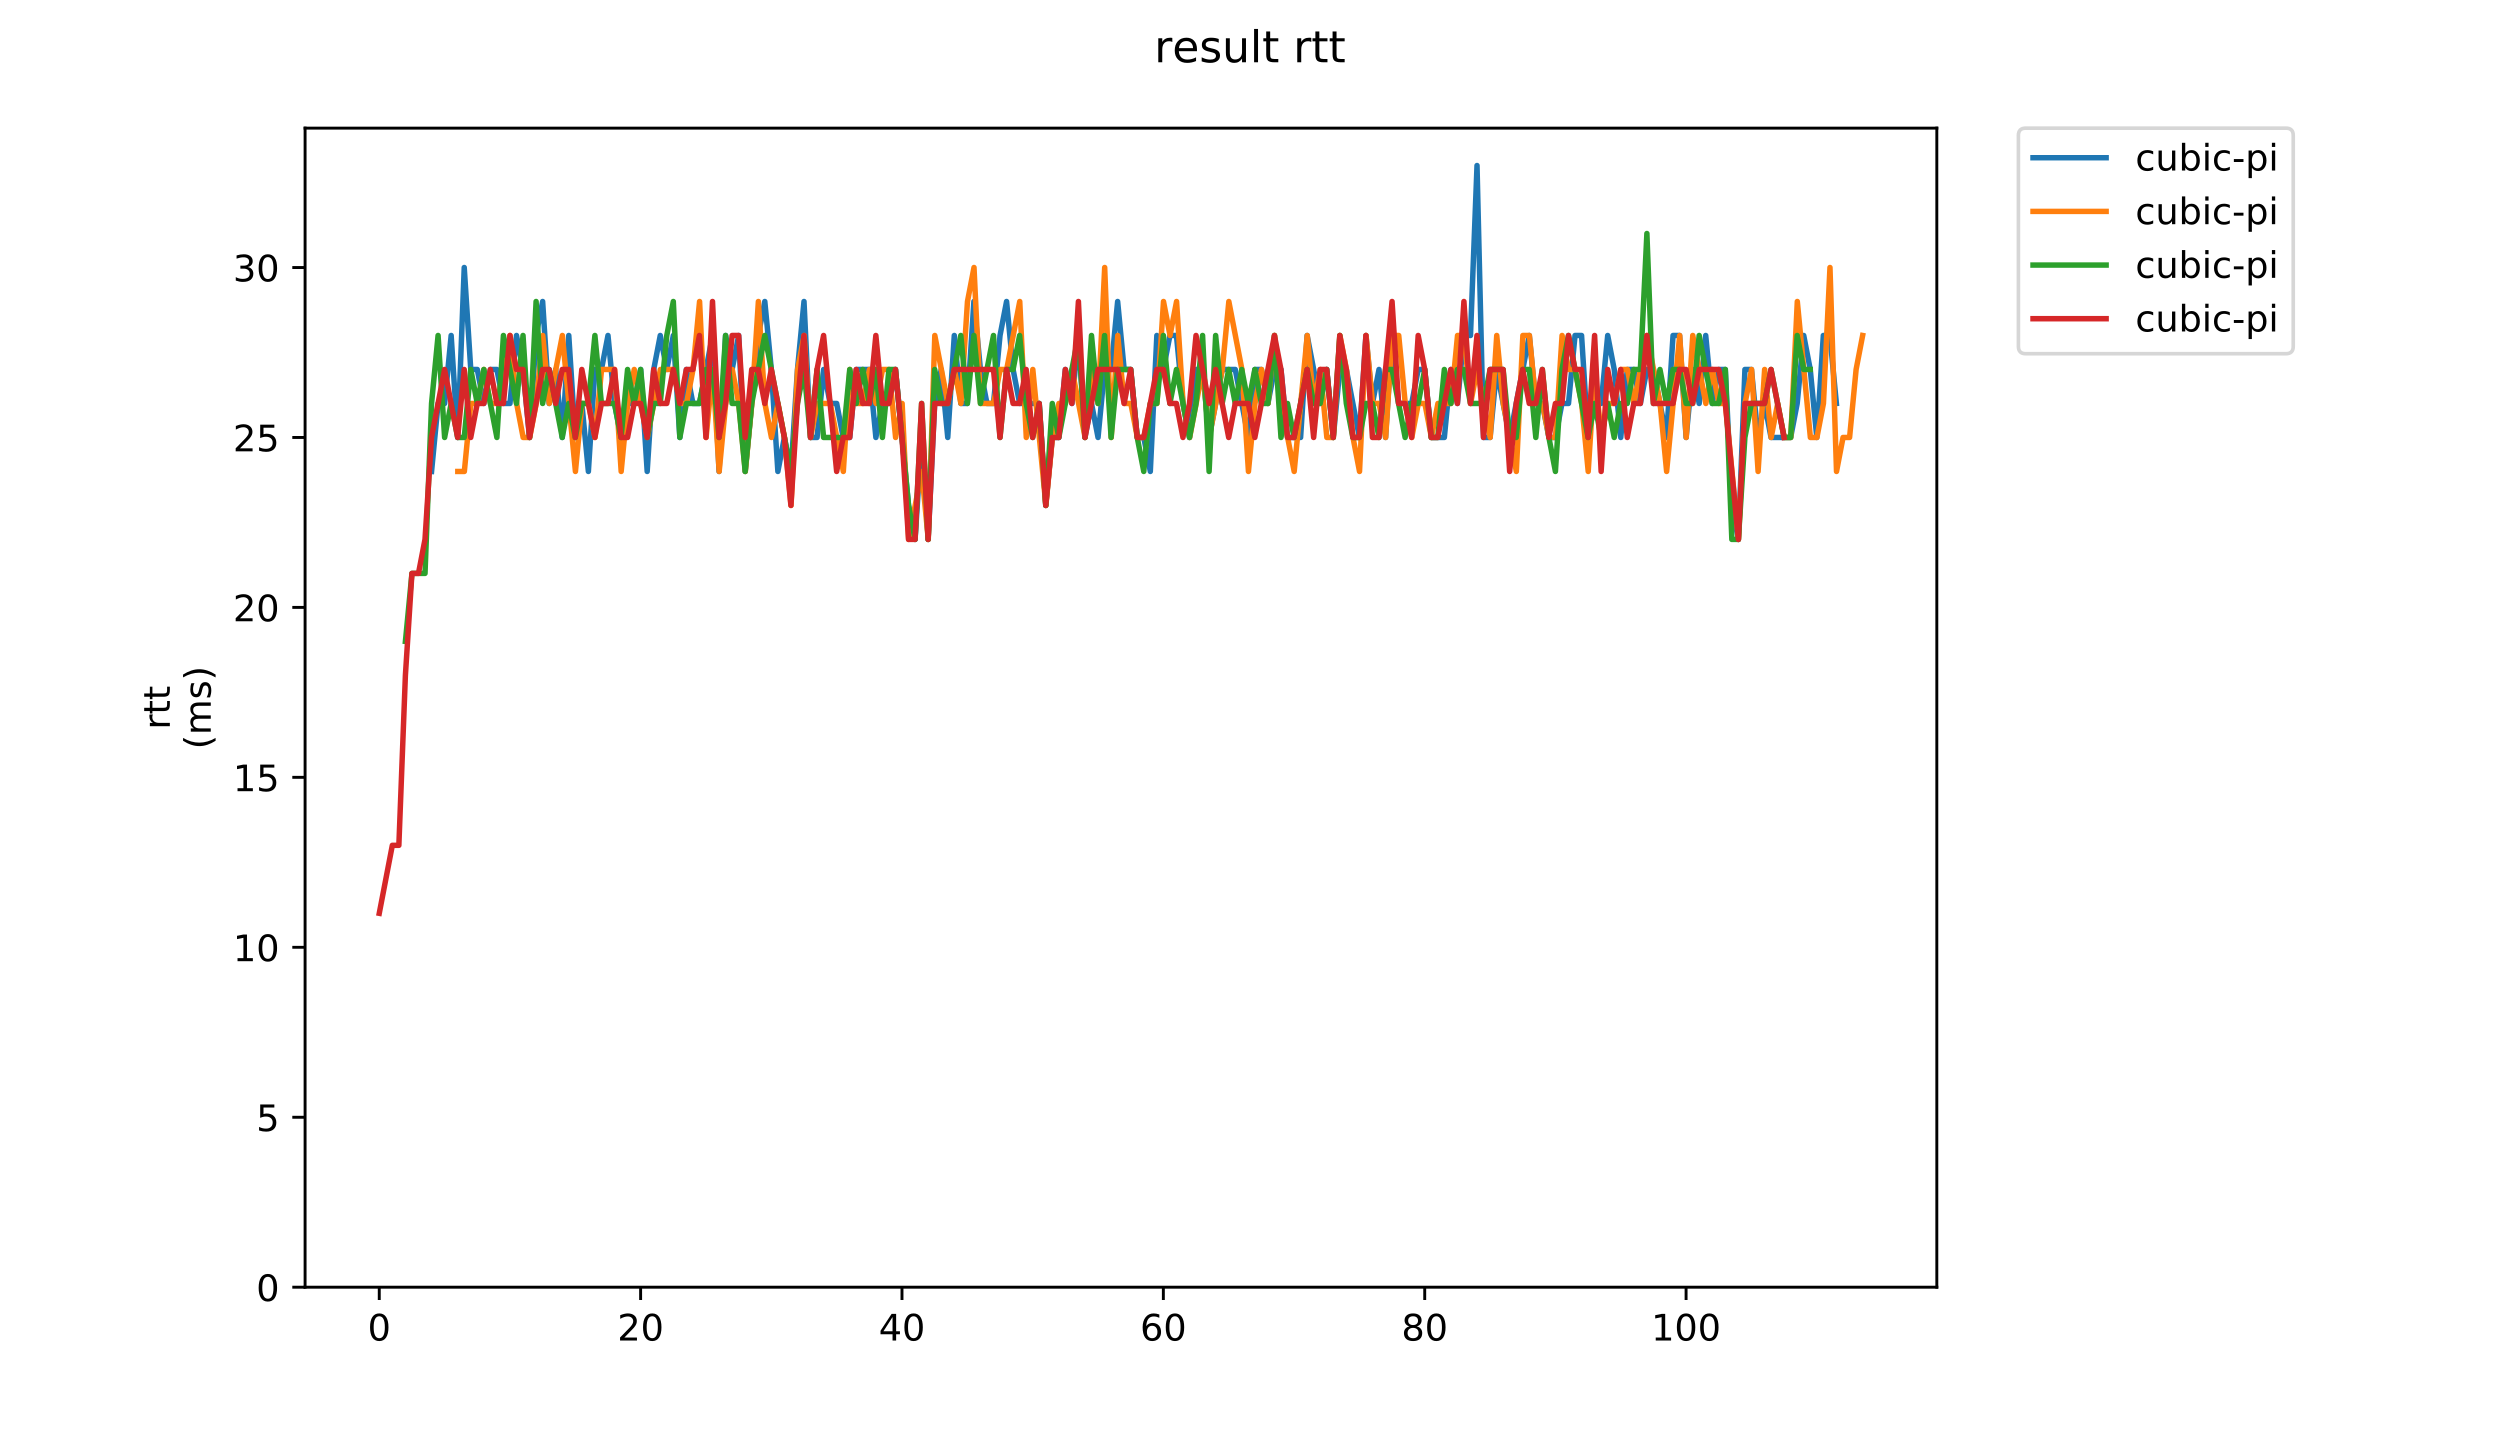 <?xml version="1.0" encoding="utf-8" standalone="no"?>
<!DOCTYPE svg PUBLIC "-//W3C//DTD SVG 1.1//EN"
  "http://www.w3.org/Graphics/SVG/1.1/DTD/svg11.dtd">
<!-- Created with matplotlib (https://matplotlib.org/) -->
<svg height="396pt" version="1.1" viewBox="0 0 684 396" width="684pt" xmlns="http://www.w3.org/2000/svg" xmlns:xlink="http://www.w3.org/1999/xlink">
 <defs>
  <style type="text/css">
*{stroke-linecap:butt;stroke-linejoin:round;}
  </style>
 </defs>
 <g id="figure_1">
  <g id="patch_1">
   <path d="M 0 396 
L 684 396 
L 684 0 
L 0 0 
z
" style="fill:#ffffff;"/>
  </g>
  <g id="axes_1">
   <g id="patch_2">
    <path d="M 83.472 352.174 
L 529.913 352.174 
L 529.913 35.062 
L 83.472 35.062 
z
" style="fill:#ffffff;"/>
   </g>
   <g id="matplotlib.axis_1">
    <g id="xtick_1">
     <g id="line2d_1">
      <defs>
       <path d="M 0 0 
L 0 3.5 
" id="m5a3412f12d" style="stroke:#000000;stroke-width:0.8;"/>
      </defs>
      <g>
       <use style="stroke:#000000;stroke-width:0.8;" x="103.765" xlink:href="#m5a3412f12d" y="352.174"/>
      </g>
     </g>
     <g id="text_1">
      <!-- 0 -->
      <defs>
       <path d="M 31.781 66.406 
Q 24.172 66.406 20.328 58.906 
Q 16.5 51.422 16.5 36.375 
Q 16.5 21.391 20.328 13.891 
Q 24.172 6.391 31.781 6.391 
Q 39.453 6.391 43.281 13.891 
Q 47.125 21.391 47.125 36.375 
Q 47.125 51.422 43.281 58.906 
Q 39.453 66.406 31.781 66.406 
z
M 31.781 74.219 
Q 44.047 74.219 50.516 64.516 
Q 56.984 54.828 56.984 36.375 
Q 56.984 17.969 50.516 8.266 
Q 44.047 -1.422 31.781 -1.422 
Q 19.531 -1.422 13.062 8.266 
Q 6.594 17.969 6.594 36.375 
Q 6.594 54.828 13.062 64.516 
Q 19.531 74.219 31.781 74.219 
z
" id="DejaVuSans-48"/>
      </defs>
      <g transform="translate(100.584 366.773)scale(0.1 -0.1)">
       <use xlink:href="#DejaVuSans-48"/>
      </g>
     </g>
    </g>
    <g id="xtick_2">
     <g id="line2d_2">
      <g>
       <use style="stroke:#000000;stroke-width:0.8;" x="175.274" xlink:href="#m5a3412f12d" y="352.174"/>
      </g>
     </g>
     <g id="text_2">
      <!-- 20 -->
      <defs>
       <path d="M 19.188 8.297 
L 53.609 8.297 
L 53.609 0 
L 7.328 0 
L 7.328 8.297 
Q 12.938 14.109 22.625 23.891 
Q 32.328 33.688 34.812 36.531 
Q 39.547 41.844 41.422 45.531 
Q 43.312 49.219 43.312 52.781 
Q 43.312 58.594 39.234 62.25 
Q 35.156 65.922 28.609 65.922 
Q 23.969 65.922 18.812 64.312 
Q 13.672 62.703 7.812 59.422 
L 7.812 69.391 
Q 13.766 71.781 18.938 73 
Q 24.125 74.219 28.422 74.219 
Q 39.75 74.219 46.484 68.547 
Q 53.219 62.891 53.219 53.422 
Q 53.219 48.922 51.531 44.891 
Q 49.859 40.875 45.406 35.406 
Q 44.188 33.984 37.641 27.219 
Q 31.109 20.453 19.188 8.297 
z
" id="DejaVuSans-50"/>
      </defs>
      <g transform="translate(168.912 366.773)scale(0.1 -0.1)">
       <use xlink:href="#DejaVuSans-50"/>
       <use x="63.623" xlink:href="#DejaVuSans-48"/>
      </g>
     </g>
    </g>
    <g id="xtick_3">
     <g id="line2d_3">
      <g>
       <use style="stroke:#000000;stroke-width:0.8;" x="246.784" xlink:href="#m5a3412f12d" y="352.174"/>
      </g>
     </g>
     <g id="text_3">
      <!-- 40 -->
      <defs>
       <path d="M 37.797 64.312 
L 12.891 25.391 
L 37.797 25.391 
z
M 35.203 72.906 
L 47.609 72.906 
L 47.609 25.391 
L 58.016 25.391 
L 58.016 17.188 
L 47.609 17.188 
L 47.609 0 
L 37.797 0 
L 37.797 17.188 
L 4.891 17.188 
L 4.891 26.703 
z
" id="DejaVuSans-52"/>
      </defs>
      <g transform="translate(240.421 366.773)scale(0.1 -0.1)">
       <use xlink:href="#DejaVuSans-52"/>
       <use x="63.623" xlink:href="#DejaVuSans-48"/>
      </g>
     </g>
    </g>
    <g id="xtick_4">
     <g id="line2d_4">
      <g>
       <use style="stroke:#000000;stroke-width:0.8;" x="318.293" xlink:href="#m5a3412f12d" y="352.174"/>
      </g>
     </g>
     <g id="text_4">
      <!-- 60 -->
      <defs>
       <path d="M 33.016 40.375 
Q 26.375 40.375 22.484 35.828 
Q 18.609 31.297 18.609 23.391 
Q 18.609 15.531 22.484 10.953 
Q 26.375 6.391 33.016 6.391 
Q 39.656 6.391 43.531 10.953 
Q 47.406 15.531 47.406 23.391 
Q 47.406 31.297 43.531 35.828 
Q 39.656 40.375 33.016 40.375 
z
M 52.594 71.297 
L 52.594 62.312 
Q 48.875 64.062 45.094 64.984 
Q 41.312 65.922 37.594 65.922 
Q 27.828 65.922 22.672 59.328 
Q 17.531 52.734 16.797 39.406 
Q 19.672 43.656 24.016 45.922 
Q 28.375 48.188 33.594 48.188 
Q 44.578 48.188 50.953 41.516 
Q 57.328 34.859 57.328 23.391 
Q 57.328 12.156 50.688 5.359 
Q 44.047 -1.422 33.016 -1.422 
Q 20.359 -1.422 13.672 8.266 
Q 6.984 17.969 6.984 36.375 
Q 6.984 53.656 15.188 63.938 
Q 23.391 74.219 37.203 74.219 
Q 40.922 74.219 44.703 73.484 
Q 48.484 72.75 52.594 71.297 
z
" id="DejaVuSans-54"/>
      </defs>
      <g transform="translate(311.931 366.773)scale(0.1 -0.1)">
       <use xlink:href="#DejaVuSans-54"/>
       <use x="63.623" xlink:href="#DejaVuSans-48"/>
      </g>
     </g>
    </g>
    <g id="xtick_5">
     <g id="line2d_5">
      <g>
       <use style="stroke:#000000;stroke-width:0.8;" x="389.803" xlink:href="#m5a3412f12d" y="352.174"/>
      </g>
     </g>
     <g id="text_5">
      <!-- 80 -->
      <defs>
       <path d="M 31.781 34.625 
Q 24.75 34.625 20.719 30.859 
Q 16.703 27.094 16.703 20.516 
Q 16.703 13.922 20.719 10.156 
Q 24.75 6.391 31.781 6.391 
Q 38.812 6.391 42.859 10.172 
Q 46.922 13.969 46.922 20.516 
Q 46.922 27.094 42.891 30.859 
Q 38.875 34.625 31.781 34.625 
z
M 21.922 38.812 
Q 15.578 40.375 12.031 44.719 
Q 8.5 49.078 8.5 55.328 
Q 8.5 64.062 14.719 69.141 
Q 20.953 74.219 31.781 74.219 
Q 42.672 74.219 48.875 69.141 
Q 55.078 64.062 55.078 55.328 
Q 55.078 49.078 51.531 44.719 
Q 48 40.375 41.703 38.812 
Q 48.828 37.156 52.797 32.312 
Q 56.781 27.484 56.781 20.516 
Q 56.781 9.906 50.312 4.234 
Q 43.844 -1.422 31.781 -1.422 
Q 19.734 -1.422 13.25 4.234 
Q 6.781 9.906 6.781 20.516 
Q 6.781 27.484 10.781 32.312 
Q 14.797 37.156 21.922 38.812 
z
M 18.312 54.391 
Q 18.312 48.734 21.844 45.562 
Q 25.391 42.391 31.781 42.391 
Q 38.141 42.391 41.719 45.562 
Q 45.312 48.734 45.312 54.391 
Q 45.312 60.062 41.719 63.234 
Q 38.141 66.406 31.781 66.406 
Q 25.391 66.406 21.844 63.234 
Q 18.312 60.062 18.312 54.391 
z
" id="DejaVuSans-56"/>
      </defs>
      <g transform="translate(383.44 366.773)scale(0.1 -0.1)">
       <use xlink:href="#DejaVuSans-56"/>
       <use x="63.623" xlink:href="#DejaVuSans-48"/>
      </g>
     </g>
    </g>
    <g id="xtick_6">
     <g id="line2d_6">
      <g>
       <use style="stroke:#000000;stroke-width:0.8;" x="461.312" xlink:href="#m5a3412f12d" y="352.174"/>
      </g>
     </g>
     <g id="text_6">
      <!-- 100 -->
      <defs>
       <path d="M 12.406 8.297 
L 28.516 8.297 
L 28.516 63.922 
L 10.984 60.406 
L 10.984 69.391 
L 28.422 72.906 
L 38.281 72.906 
L 38.281 8.297 
L 54.391 8.297 
L 54.391 0 
L 12.406 0 
z
" id="DejaVuSans-49"/>
      </defs>
      <g transform="translate(451.768 366.773)scale(0.1 -0.1)">
       <use xlink:href="#DejaVuSans-49"/>
       <use x="63.623" xlink:href="#DejaVuSans-48"/>
       <use x="127.246" xlink:href="#DejaVuSans-48"/>
      </g>
     </g>
    </g>
   </g>
   <g id="matplotlib.axis_2">
    <g id="ytick_1">
     <g id="line2d_7">
      <defs>
       <path d="M 0 0 
L -3.5 0 
" id="mc0f1ba1773" style="stroke:#000000;stroke-width:0.8;"/>
      </defs>
      <g>
       <use style="stroke:#000000;stroke-width:0.8;" x="83.472" xlink:href="#mc0f1ba1773" y="352.174"/>
      </g>
     </g>
     <g id="text_7">
      <!-- 0 -->
      <g transform="translate(70.11 355.973)scale(0.1 -0.1)">
       <use xlink:href="#DejaVuSans-48"/>
      </g>
     </g>
    </g>
    <g id="ytick_2">
     <g id="line2d_8">
      <g>
       <use style="stroke:#000000;stroke-width:0.8;" x="83.472" xlink:href="#mc0f1ba1773" y="305.677"/>
      </g>
     </g>
     <g id="text_8">
      <!-- 5 -->
      <defs>
       <path d="M 10.797 72.906 
L 49.516 72.906 
L 49.516 64.594 
L 19.828 64.594 
L 19.828 46.734 
Q 21.969 47.469 24.109 47.828 
Q 26.266 48.188 28.422 48.188 
Q 40.625 48.188 47.75 41.5 
Q 54.891 34.812 54.891 23.391 
Q 54.891 11.625 47.562 5.094 
Q 40.234 -1.422 26.906 -1.422 
Q 22.312 -1.422 17.547 -0.641 
Q 12.797 0.141 7.719 1.703 
L 7.719 11.625 
Q 12.109 9.234 16.797 8.062 
Q 21.484 6.891 26.703 6.891 
Q 35.156 6.891 40.078 11.328 
Q 45.016 15.766 45.016 23.391 
Q 45.016 31 40.078 35.438 
Q 35.156 39.891 26.703 39.891 
Q 22.75 39.891 18.812 39.016 
Q 14.891 38.141 10.797 36.281 
z
" id="DejaVuSans-53"/>
      </defs>
      <g transform="translate(70.11 309.476)scale(0.1 -0.1)">
       <use xlink:href="#DejaVuSans-53"/>
      </g>
     </g>
    </g>
    <g id="ytick_3">
     <g id="line2d_9">
      <g>
       <use style="stroke:#000000;stroke-width:0.8;" x="83.472" xlink:href="#mc0f1ba1773" y="259.18"/>
      </g>
     </g>
     <g id="text_9">
      <!-- 10 -->
      <g transform="translate(63.747 262.979)scale(0.1 -0.1)">
       <use xlink:href="#DejaVuSans-49"/>
       <use x="63.623" xlink:href="#DejaVuSans-48"/>
      </g>
     </g>
    </g>
    <g id="ytick_4">
     <g id="line2d_10">
      <g>
       <use style="stroke:#000000;stroke-width:0.8;" x="83.472" xlink:href="#mc0f1ba1773" y="212.682"/>
      </g>
     </g>
     <g id="text_10">
      <!-- 15 -->
      <g transform="translate(63.747 216.481)scale(0.1 -0.1)">
       <use xlink:href="#DejaVuSans-49"/>
       <use x="63.623" xlink:href="#DejaVuSans-53"/>
      </g>
     </g>
    </g>
    <g id="ytick_5">
     <g id="line2d_11">
      <g>
       <use style="stroke:#000000;stroke-width:0.8;" x="83.472" xlink:href="#mc0f1ba1773" y="166.185"/>
      </g>
     </g>
     <g id="text_11">
      <!-- 20 -->
      <g transform="translate(63.747 169.984)scale(0.1 -0.1)">
       <use xlink:href="#DejaVuSans-50"/>
       <use x="63.623" xlink:href="#DejaVuSans-48"/>
      </g>
     </g>
    </g>
    <g id="ytick_6">
     <g id="line2d_12">
      <g>
       <use style="stroke:#000000;stroke-width:0.8;" x="83.472" xlink:href="#mc0f1ba1773" y="119.688"/>
      </g>
     </g>
     <g id="text_12">
      <!-- 25 -->
      <g transform="translate(63.747 123.487)scale(0.1 -0.1)">
       <use xlink:href="#DejaVuSans-50"/>
       <use x="63.623" xlink:href="#DejaVuSans-53"/>
      </g>
     </g>
    </g>
    <g id="ytick_7">
     <g id="line2d_13">
      <g>
       <use style="stroke:#000000;stroke-width:0.8;" x="83.472" xlink:href="#mc0f1ba1773" y="73.19"/>
      </g>
     </g>
     <g id="text_13">
      <!-- 30 -->
      <defs>
       <path d="M 40.578 39.312 
Q 47.656 37.797 51.625 33 
Q 55.609 28.219 55.609 21.188 
Q 55.609 10.406 48.188 4.484 
Q 40.766 -1.422 27.094 -1.422 
Q 22.516 -1.422 17.656 -0.516 
Q 12.797 0.391 7.625 2.203 
L 7.625 11.719 
Q 11.719 9.328 16.594 8.109 
Q 21.484 6.891 26.812 6.891 
Q 36.078 6.891 40.938 10.547 
Q 45.797 14.203 45.797 21.188 
Q 45.797 27.641 41.281 31.266 
Q 36.766 34.906 28.719 34.906 
L 20.219 34.906 
L 20.219 43.016 
L 29.109 43.016 
Q 36.375 43.016 40.234 45.922 
Q 44.094 48.828 44.094 54.297 
Q 44.094 59.906 40.109 62.906 
Q 36.141 65.922 28.719 65.922 
Q 24.656 65.922 20.016 65.031 
Q 15.375 64.156 9.812 62.312 
L 9.812 71.094 
Q 15.438 72.656 20.344 73.438 
Q 25.25 74.219 29.594 74.219 
Q 40.828 74.219 47.359 69.109 
Q 53.906 64.016 53.906 55.328 
Q 53.906 49.266 50.438 45.094 
Q 46.969 40.922 40.578 39.312 
z
" id="DejaVuSans-51"/>
      </defs>
      <g transform="translate(63.747 76.99)scale(0.1 -0.1)">
       <use xlink:href="#DejaVuSans-51"/>
       <use x="63.623" xlink:href="#DejaVuSans-48"/>
      </g>
     </g>
    </g>
    <g id="text_14">
     <!-- rtt -->
     <defs>
      <path d="M 41.109 46.297 
Q 39.594 47.172 37.812 47.578 
Q 36.031 48 33.891 48 
Q 26.266 48 22.188 43.047 
Q 18.109 38.094 18.109 28.812 
L 18.109 0 
L 9.078 0 
L 9.078 54.688 
L 18.109 54.688 
L 18.109 46.188 
Q 20.953 51.172 25.484 53.578 
Q 30.031 56 36.531 56 
Q 37.453 56 38.578 55.875 
Q 39.703 55.766 41.062 55.516 
z
" id="DejaVuSans-114"/>
      <path d="M 18.312 70.219 
L 18.312 54.688 
L 36.812 54.688 
L 36.812 47.703 
L 18.312 47.703 
L 18.312 18.016 
Q 18.312 11.328 20.141 9.422 
Q 21.969 7.516 27.594 7.516 
L 36.812 7.516 
L 36.812 0 
L 27.594 0 
Q 17.188 0 13.234 3.875 
Q 9.281 7.766 9.281 18.016 
L 9.281 47.703 
L 2.688 47.703 
L 2.688 54.688 
L 9.281 54.688 
L 9.281 70.219 
z
" id="DejaVuSans-116"/>
     </defs>
     <g transform="translate(46.47 199.594)rotate(-90)scale(0.1 -0.1)">
      <use xlink:href="#DejaVuSans-114"/>
      <use x="41.113" xlink:href="#DejaVuSans-116"/>
      <use x="80.322" xlink:href="#DejaVuSans-116"/>
     </g>
     <!-- (ms) -->
     <defs>
      <path d="M 31 75.875 
Q 24.469 64.656 21.281 53.656 
Q 18.109 42.672 18.109 31.391 
Q 18.109 20.125 21.312 9.062 
Q 24.516 -2 31 -13.188 
L 23.188 -13.188 
Q 15.875 -1.703 12.234 9.375 
Q 8.594 20.453 8.594 31.391 
Q 8.594 42.281 12.203 53.312 
Q 15.828 64.359 23.188 75.875 
z
" id="DejaVuSans-40"/>
      <path d="M 52 44.188 
Q 55.375 50.25 60.062 53.125 
Q 64.75 56 71.094 56 
Q 79.641 56 84.281 50.016 
Q 88.922 44.047 88.922 33.016 
L 88.922 0 
L 79.891 0 
L 79.891 32.719 
Q 79.891 40.578 77.094 44.375 
Q 74.312 48.188 68.609 48.188 
Q 61.625 48.188 57.562 43.547 
Q 53.516 38.922 53.516 30.906 
L 53.516 0 
L 44.484 0 
L 44.484 32.719 
Q 44.484 40.625 41.703 44.406 
Q 38.922 48.188 33.109 48.188 
Q 26.219 48.188 22.156 43.531 
Q 18.109 38.875 18.109 30.906 
L 18.109 0 
L 9.078 0 
L 9.078 54.688 
L 18.109 54.688 
L 18.109 46.188 
Q 21.188 51.219 25.484 53.609 
Q 29.781 56 35.688 56 
Q 41.656 56 45.828 52.969 
Q 50 49.953 52 44.188 
z
" id="DejaVuSans-109"/>
      <path d="M 44.281 53.078 
L 44.281 44.578 
Q 40.484 46.531 36.375 47.5 
Q 32.281 48.484 27.875 48.484 
Q 21.188 48.484 17.844 46.438 
Q 14.5 44.391 14.5 40.281 
Q 14.5 37.156 16.891 35.375 
Q 19.281 33.594 26.516 31.984 
L 29.594 31.297 
Q 39.156 29.25 43.188 25.516 
Q 47.219 21.781 47.219 15.094 
Q 47.219 7.469 41.188 3.016 
Q 35.156 -1.422 24.609 -1.422 
Q 20.219 -1.422 15.453 -0.562 
Q 10.688 0.297 5.422 2 
L 5.422 11.281 
Q 10.406 8.688 15.234 7.391 
Q 20.062 6.109 24.812 6.109 
Q 31.156 6.109 34.562 8.281 
Q 37.984 10.453 37.984 14.406 
Q 37.984 18.062 35.516 20.016 
Q 33.062 21.969 24.703 23.781 
L 21.578 24.516 
Q 13.234 26.266 9.516 29.906 
Q 5.812 33.547 5.812 39.891 
Q 5.812 47.609 11.281 51.797 
Q 16.75 56 26.812 56 
Q 31.781 56 36.172 55.266 
Q 40.578 54.547 44.281 53.078 
z
" id="DejaVuSans-115"/>
      <path d="M 8.016 75.875 
L 15.828 75.875 
Q 23.141 64.359 26.781 53.312 
Q 30.422 42.281 30.422 31.391 
Q 30.422 20.453 26.781 9.375 
Q 23.141 -1.703 15.828 -13.188 
L 8.016 -13.188 
Q 14.5 -2 17.703 9.062 
Q 20.906 20.125 20.906 31.391 
Q 20.906 42.672 17.703 53.656 
Q 14.5 64.656 8.016 75.875 
z
" id="DejaVuSans-41"/>
     </defs>
     <g transform="translate(57.668 204.995)rotate(-90)scale(0.1 -0.1)">
      <use xlink:href="#DejaVuSans-40"/>
      <use x="39.014" xlink:href="#DejaVuSans-109"/>
      <use x="136.426" xlink:href="#DejaVuSans-115"/>
      <use x="188.525" xlink:href="#DejaVuSans-41"/>
     </g>
    </g>
   </g>
   <g id="line2d_14">
    <path clip-path="url(#p5c560da949)" d="M 118.074 128.987 
L 119.862 110.388 
L 121.65 110.388 
L 123.437 91.789 
L 125.225 119.688 
L 127.013 73.19 
L 128.801 101.089 
L 130.588 101.089 
L 132.376 110.388 
L 134.164 101.089 
L 135.951 101.089 
L 137.739 110.388 
L 139.527 110.388 
L 141.315 91.789 
L 143.102 101.089 
L 144.89 119.688 
L 146.678 91.789 
L 148.466 82.49 
L 150.253 110.388 
L 152.041 101.089 
L 153.829 119.688 
L 155.617 91.789 
L 157.404 119.688 
L 159.192 110.388 
L 160.98 128.987 
L 162.767 101.089 
L 164.555 101.089 
L 166.343 91.789 
L 168.131 110.388 
L 169.918 119.688 
L 171.706 110.388 
L 173.494 110.388 
L 175.282 101.089 
L 177.069 128.987 
L 178.857 101.089 
L 180.645 91.789 
L 182.433 101.089 
L 184.22 91.789 
L 186.008 119.688 
L 187.796 101.089 
L 189.584 110.388 
L 191.371 110.388 
L 194.947 91.789 
L 196.734 128.987 
L 198.522 91.789 
L 200.31 101.089 
L 202.098 91.789 
L 203.885 128.987 
L 207.461 91.789 
L 209.249 82.49 
L 211.036 101.089 
L 212.824 128.987 
L 214.612 119.688 
L 216.4 128.987 
L 218.187 101.089 
L 219.975 82.49 
L 221.763 119.688 
L 223.55 119.688 
L 225.338 101.089 
L 227.126 110.388 
L 228.914 110.388 
L 230.701 119.688 
L 232.489 119.688 
L 234.277 101.089 
L 237.852 101.089 
L 239.64 119.688 
L 241.428 110.388 
L 243.216 110.388 
L 245.003 101.089 
L 248.579 138.287 
L 250.366 147.586 
L 252.154 119.688 
L 253.942 147.586 
L 255.73 110.388 
L 257.517 101.089 
L 259.305 119.688 
L 261.093 91.789 
L 262.881 110.388 
L 264.668 110.388 
L 266.456 82.49 
L 268.244 101.089 
L 270.032 110.388 
L 271.819 110.388 
L 273.607 91.789 
L 275.395 82.49 
L 277.183 101.089 
L 278.97 110.388 
L 284.333 110.388 
L 286.121 138.287 
L 287.909 119.688 
L 289.697 119.688 
L 291.484 101.089 
L 293.272 110.388 
L 295.06 91.789 
L 296.848 119.688 
L 298.635 110.388 
L 300.423 119.688 
L 302.211 101.089 
L 303.999 101.089 
L 305.786 82.49 
L 307.574 101.089 
L 309.362 101.089 
L 311.149 119.688 
L 312.937 119.688 
L 314.725 128.987 
L 316.513 91.789 
L 318.3 101.089 
L 320.088 91.789 
L 321.876 91.789 
L 323.664 110.388 
L 325.451 119.688 
L 327.239 101.089 
L 329.027 101.089 
L 330.815 119.688 
L 334.39 101.089 
L 337.966 101.089 
L 341.541 119.688 
L 343.329 101.089 
L 345.116 101.089 
L 346.904 110.388 
L 348.692 101.089 
L 350.48 101.089 
L 352.267 119.688 
L 355.843 119.688 
L 357.631 91.789 
L 361.206 110.388 
L 362.994 101.089 
L 364.782 119.688 
L 366.569 101.089 
L 368.357 101.089 
L 371.932 119.688 
L 373.72 91.789 
L 375.508 110.388 
L 377.296 101.089 
L 379.083 119.688 
L 380.871 91.789 
L 382.659 110.388 
L 386.234 110.388 
L 388.022 101.089 
L 389.81 101.089 
L 391.598 119.688 
L 395.173 119.688 
L 396.961 101.089 
L 398.748 110.388 
L 400.536 91.789 
L 402.324 91.789 
L 404.112 45.292 
L 405.899 119.688 
L 407.687 119.688 
L 409.475 101.089 
L 413.05 119.688 
L 418.414 91.789 
L 420.201 110.388 
L 421.989 110.388 
L 423.777 119.688 
L 425.565 119.688 
L 427.352 110.388 
L 429.14 110.388 
L 430.928 91.789 
L 432.715 91.789 
L 434.503 119.688 
L 436.291 110.388 
L 438.079 110.388 
L 439.866 91.789 
L 441.654 101.089 
L 443.442 119.688 
L 445.23 101.089 
L 447.017 101.089 
L 448.805 110.388 
L 450.593 101.089 
L 452.381 101.089 
L 455.956 119.688 
L 457.744 91.789 
L 459.531 91.789 
L 461.319 119.688 
L 463.107 101.089 
L 464.895 110.388 
L 466.682 91.789 
L 468.47 110.388 
L 470.258 101.089 
L 472.046 101.089 
L 473.833 138.287 
L 475.621 147.586 
L 477.409 101.089 
L 479.197 101.089 
L 480.984 119.688 
L 482.772 110.388 
L 484.56 119.688 
L 489.923 119.688 
L 491.711 110.388 
L 493.498 91.789 
L 495.286 101.089 
L 497.074 119.688 
L 498.862 91.789 
L 500.649 91.789 
L 502.437 110.388 
L 502.437 110.388 
" style="fill:none;stroke:#1f77b4;stroke-linecap:square;stroke-width:1.5;"/>
   </g>
   <g id="line2d_15">
    <path clip-path="url(#p5c560da949)" d="M 125.257 128.987 
L 127.045 128.987 
L 128.833 110.388 
L 130.62 110.388 
L 132.408 101.089 
L 134.196 110.388 
L 135.984 110.388 
L 139.559 91.789 
L 141.347 110.388 
L 143.135 119.688 
L 144.922 119.688 
L 146.71 110.388 
L 148.498 91.789 
L 150.286 110.388 
L 153.861 91.789 
L 157.436 128.987 
L 159.224 110.388 
L 161.012 110.388 
L 162.8 119.688 
L 164.587 101.089 
L 168.163 101.089 
L 169.951 128.987 
L 171.738 110.388 
L 173.526 101.089 
L 177.102 119.688 
L 180.677 101.089 
L 184.252 101.089 
L 186.04 110.388 
L 187.828 110.388 
L 189.616 101.089 
L 191.403 82.49 
L 193.191 119.688 
L 194.979 101.089 
L 196.767 128.987 
L 198.554 110.388 
L 200.342 101.089 
L 202.13 110.388 
L 203.918 128.987 
L 205.705 110.388 
L 207.493 82.49 
L 209.281 110.388 
L 211.069 119.688 
L 212.856 110.388 
L 214.644 119.688 
L 216.432 138.287 
L 218.219 101.089 
L 220.007 91.789 
L 221.795 119.688 
L 223.583 110.388 
L 227.158 110.388 
L 230.734 128.987 
L 232.521 101.089 
L 234.309 110.388 
L 236.097 110.388 
L 237.885 101.089 
L 239.672 110.388 
L 241.46 101.089 
L 243.248 101.089 
L 245.035 119.688 
L 246.823 110.388 
L 248.611 147.586 
L 252.186 128.987 
L 253.974 147.586 
L 255.762 91.789 
L 259.337 110.388 
L 261.125 101.089 
L 262.913 110.388 
L 264.701 82.49 
L 266.488 73.19 
L 268.276 110.388 
L 271.851 110.388 
L 273.639 101.089 
L 275.427 101.089 
L 279.002 82.49 
L 280.79 119.688 
L 282.578 101.089 
L 286.153 138.287 
L 287.941 119.688 
L 289.729 110.388 
L 291.517 110.388 
L 293.304 101.089 
L 296.88 119.688 
L 298.668 101.089 
L 300.455 110.388 
L 302.243 73.19 
L 304.031 119.688 
L 305.818 91.789 
L 307.606 110.388 
L 309.394 110.388 
L 311.182 119.688 
L 312.969 119.688 
L 314.757 110.388 
L 316.545 110.388 
L 318.333 82.49 
L 320.12 91.789 
L 321.908 82.49 
L 323.696 110.388 
L 325.484 119.688 
L 329.059 101.089 
L 330.847 119.688 
L 334.422 101.089 
L 336.21 82.49 
L 339.785 101.089 
L 341.573 128.987 
L 343.361 110.388 
L 345.149 101.089 
L 346.936 110.388 
L 348.724 91.789 
L 350.512 110.388 
L 354.087 128.987 
L 357.663 91.789 
L 359.45 110.388 
L 361.238 101.089 
L 363.026 119.688 
L 364.814 119.688 
L 366.601 91.789 
L 368.389 101.089 
L 370.177 119.688 
L 371.965 128.987 
L 373.752 91.789 
L 375.54 110.388 
L 377.328 110.388 
L 379.116 119.688 
L 380.903 91.789 
L 382.691 91.789 
L 384.479 110.388 
L 386.267 119.688 
L 388.054 110.388 
L 389.842 110.388 
L 391.63 119.688 
L 393.417 110.388 
L 396.993 110.388 
L 398.781 91.789 
L 400.568 91.789 
L 402.356 110.388 
L 404.144 101.089 
L 407.719 119.688 
L 409.507 91.789 
L 411.295 110.388 
L 414.87 128.987 
L 416.658 91.789 
L 418.446 91.789 
L 420.233 110.388 
L 422.021 110.388 
L 423.809 119.688 
L 425.597 119.688 
L 427.384 91.789 
L 429.172 101.089 
L 430.96 101.089 
L 432.748 110.388 
L 434.535 128.987 
L 436.323 101.089 
L 438.111 119.688 
L 439.899 110.388 
L 441.686 110.388 
L 443.474 101.089 
L 445.262 101.089 
L 447.049 110.388 
L 450.625 91.789 
L 454.2 110.388 
L 455.988 128.987 
L 459.564 91.789 
L 461.351 119.688 
L 463.139 91.789 
L 466.715 110.388 
L 468.502 101.089 
L 470.29 110.388 
L 472.078 110.388 
L 475.653 147.586 
L 477.441 110.388 
L 479.229 101.089 
L 481.016 128.987 
L 482.804 101.089 
L 484.592 119.688 
L 486.38 110.388 
L 488.167 119.688 
L 489.955 119.688 
L 491.743 82.49 
L 495.318 119.688 
L 497.106 119.688 
L 498.894 110.388 
L 500.682 73.19 
L 502.469 128.987 
L 504.257 119.688 
L 506.045 119.688 
L 507.832 101.089 
L 509.62 91.789 
L 509.62 91.789 
" style="fill:none;stroke:#ff7f0e;stroke-linecap:square;stroke-width:1.5;"/>
   </g>
   <g id="line2d_16">
    <path clip-path="url(#p5c560da949)" d="M 110.92 175.484 
L 112.707 156.885 
L 116.283 156.885 
L 118.071 110.388 
L 119.858 91.789 
L 121.646 119.688 
L 123.434 110.388 
L 125.221 119.688 
L 127.009 119.688 
L 128.797 101.089 
L 130.585 110.388 
L 132.372 101.089 
L 135.948 119.688 
L 137.736 91.789 
L 141.311 110.388 
L 143.099 91.789 
L 144.887 119.688 
L 146.674 82.49 
L 148.462 110.388 
L 150.25 101.089 
L 153.825 119.688 
L 155.613 110.388 
L 157.401 119.688 
L 159.188 110.388 
L 160.976 110.388 
L 162.764 91.789 
L 164.552 110.388 
L 168.127 110.388 
L 169.915 119.688 
L 171.703 101.089 
L 173.49 110.388 
L 175.278 101.089 
L 177.066 119.688 
L 178.854 110.388 
L 180.641 110.388 
L 182.429 91.789 
L 184.217 82.49 
L 186.004 119.688 
L 187.792 110.388 
L 191.368 110.388 
L 193.155 101.089 
L 194.943 101.089 
L 196.731 119.688 
L 198.519 91.789 
L 200.306 110.388 
L 202.094 110.388 
L 203.882 128.987 
L 205.67 110.388 
L 209.245 91.789 
L 216.396 128.987 
L 218.184 110.388 
L 219.971 101.089 
L 221.759 119.688 
L 223.547 101.089 
L 225.335 119.688 
L 230.698 119.688 
L 232.486 101.089 
L 234.273 110.388 
L 236.061 101.089 
L 237.849 110.388 
L 239.637 101.089 
L 241.424 119.688 
L 243.212 101.089 
L 245 101.089 
L 248.575 138.287 
L 250.363 147.586 
L 252.151 110.388 
L 253.938 147.586 
L 255.726 101.089 
L 257.514 110.388 
L 259.302 110.388 
L 262.877 91.789 
L 264.665 110.388 
L 266.453 91.789 
L 268.24 110.388 
L 271.816 91.789 
L 273.603 119.688 
L 275.391 101.089 
L 277.179 101.089 
L 278.967 91.789 
L 280.754 110.388 
L 282.542 119.688 
L 284.33 110.388 
L 286.118 138.287 
L 287.905 110.388 
L 289.693 119.688 
L 295.056 91.789 
L 296.844 119.688 
L 298.632 91.789 
L 300.419 110.388 
L 302.207 91.789 
L 303.995 119.688 
L 305.783 101.089 
L 309.358 101.089 
L 311.146 119.688 
L 312.934 128.987 
L 314.721 110.388 
L 316.509 110.388 
L 318.297 91.789 
L 320.085 110.388 
L 321.872 101.089 
L 325.448 119.688 
L 327.236 110.388 
L 329.023 91.789 
L 330.811 128.987 
L 332.599 91.789 
L 334.386 110.388 
L 336.174 101.089 
L 337.962 110.388 
L 339.75 101.089 
L 341.537 110.388 
L 343.325 101.089 
L 345.113 110.388 
L 346.901 110.388 
L 348.688 91.789 
L 350.476 119.688 
L 352.264 110.388 
L 354.052 119.688 
L 357.627 101.089 
L 359.415 110.388 
L 361.202 110.388 
L 362.99 101.089 
L 364.778 119.688 
L 366.566 91.789 
L 368.353 110.388 
L 370.141 119.688 
L 371.929 119.688 
L 373.717 110.388 
L 375.504 110.388 
L 377.292 119.688 
L 379.08 101.089 
L 380.868 101.089 
L 384.443 119.688 
L 386.231 110.388 
L 388.018 110.388 
L 389.806 101.089 
L 391.594 119.688 
L 393.382 119.688 
L 395.169 101.089 
L 396.957 110.388 
L 398.745 101.089 
L 400.533 101.089 
L 402.32 110.388 
L 405.896 110.388 
L 407.684 101.089 
L 411.259 101.089 
L 413.047 119.688 
L 414.835 119.688 
L 416.622 101.089 
L 418.41 101.089 
L 420.198 119.688 
L 421.985 101.089 
L 423.773 119.688 
L 425.561 128.987 
L 427.349 101.089 
L 429.136 91.789 
L 434.5 119.688 
L 436.287 110.388 
L 438.075 119.688 
L 439.863 110.388 
L 441.651 119.688 
L 443.438 110.388 
L 445.226 110.388 
L 447.014 101.089 
L 448.801 101.089 
L 450.589 63.891 
L 452.377 110.388 
L 454.165 101.089 
L 455.952 110.388 
L 457.74 101.089 
L 459.528 101.089 
L 461.316 110.388 
L 463.103 110.388 
L 464.891 91.789 
L 468.467 110.388 
L 470.254 110.388 
L 472.042 101.089 
L 473.83 147.586 
L 475.617 147.586 
L 477.405 119.688 
L 479.193 110.388 
L 482.768 110.388 
L 484.556 101.089 
L 488.132 119.688 
L 489.919 119.688 
L 491.707 91.789 
L 493.495 101.089 
L 495.283 101.089 
L 495.283 101.089 
" style="fill:none;stroke:#2ca02c;stroke-linecap:square;stroke-width:1.5;"/>
   </g>
   <g id="line2d_17">
    <path clip-path="url(#p5c560da949)" d="M 103.765 249.88 
L 107.341 231.281 
L 109.128 231.281 
L 110.916 184.784 
L 112.704 156.885 
L 114.492 156.885 
L 116.279 147.586 
L 118.067 119.688 
L 121.642 101.089 
L 125.218 119.688 
L 127.006 101.089 
L 128.793 119.688 
L 130.581 110.388 
L 132.369 110.388 
L 134.157 101.089 
L 135.944 110.388 
L 137.732 110.388 
L 139.52 91.789 
L 141.308 101.089 
L 143.095 101.089 
L 144.883 119.688 
L 148.458 101.089 
L 150.246 101.089 
L 152.034 110.388 
L 153.822 101.089 
L 155.609 101.089 
L 157.397 119.688 
L 159.185 101.089 
L 162.76 119.688 
L 164.548 110.388 
L 166.336 110.388 
L 168.124 101.089 
L 169.911 119.688 
L 171.699 119.688 
L 173.487 110.388 
L 175.274 110.388 
L 177.062 119.688 
L 178.85 101.089 
L 180.638 110.388 
L 182.425 110.388 
L 184.213 101.089 
L 186.001 110.388 
L 187.789 101.089 
L 189.576 101.089 
L 191.364 91.789 
L 193.152 119.688 
L 194.94 82.49 
L 196.727 119.688 
L 198.515 110.388 
L 200.303 91.789 
L 202.091 91.789 
L 203.878 119.688 
L 205.666 101.089 
L 207.454 101.089 
L 209.241 110.388 
L 211.029 101.089 
L 214.605 119.688 
L 216.392 138.287 
L 218.18 110.388 
L 219.968 91.789 
L 221.756 119.688 
L 223.543 101.089 
L 225.331 91.789 
L 228.907 128.987 
L 230.694 119.688 
L 232.482 119.688 
L 234.27 101.089 
L 236.057 110.388 
L 237.845 110.388 
L 239.633 91.789 
L 241.421 110.388 
L 243.208 110.388 
L 244.996 101.089 
L 246.784 119.688 
L 248.572 147.586 
L 250.359 147.586 
L 252.147 110.388 
L 253.935 147.586 
L 255.723 110.388 
L 259.298 110.388 
L 261.086 101.089 
L 271.812 101.089 
L 273.6 119.688 
L 275.388 101.089 
L 277.175 110.388 
L 278.963 110.388 
L 280.751 101.089 
L 282.539 119.688 
L 284.326 110.388 
L 286.114 138.287 
L 287.902 119.688 
L 289.69 119.688 
L 291.477 101.089 
L 293.265 110.388 
L 295.053 82.49 
L 296.84 119.688 
L 300.416 101.089 
L 305.779 101.089 
L 307.567 110.388 
L 309.355 101.089 
L 311.142 119.688 
L 312.93 119.688 
L 316.506 101.089 
L 318.293 101.089 
L 320.081 110.388 
L 321.869 110.388 
L 323.656 119.688 
L 325.444 110.388 
L 327.232 91.789 
L 330.807 110.388 
L 332.595 101.089 
L 336.171 119.688 
L 337.958 110.388 
L 341.534 110.388 
L 343.322 119.688 
L 348.685 91.789 
L 350.472 101.089 
L 352.26 119.688 
L 354.048 119.688 
L 357.623 101.089 
L 359.411 119.688 
L 361.199 101.089 
L 362.987 101.089 
L 364.774 119.688 
L 366.562 91.789 
L 368.35 101.089 
L 370.138 119.688 
L 371.925 119.688 
L 373.713 91.789 
L 375.501 119.688 
L 377.289 119.688 
L 380.864 82.49 
L 382.652 110.388 
L 384.439 110.388 
L 386.227 119.688 
L 388.015 91.789 
L 389.803 101.089 
L 391.59 119.688 
L 393.378 119.688 
L 396.954 101.089 
L 398.741 110.388 
L 400.529 82.49 
L 402.317 110.388 
L 404.105 91.789 
L 405.892 119.688 
L 407.68 101.089 
L 411.255 101.089 
L 413.043 128.987 
L 414.831 110.388 
L 416.619 101.089 
L 418.406 110.388 
L 420.194 110.388 
L 421.982 101.089 
L 423.77 119.688 
L 425.557 110.388 
L 427.345 110.388 
L 429.133 91.789 
L 430.921 101.089 
L 432.708 101.089 
L 434.496 119.688 
L 436.284 91.789 
L 438.071 128.987 
L 439.859 101.089 
L 441.647 110.388 
L 443.435 101.089 
L 445.222 119.688 
L 447.01 110.388 
L 448.798 110.388 
L 450.586 91.789 
L 452.373 110.388 
L 457.737 110.388 
L 459.524 101.089 
L 461.312 101.089 
L 463.1 110.388 
L 464.888 101.089 
L 470.251 101.089 
L 472.038 110.388 
L 475.614 147.586 
L 477.402 110.388 
L 482.765 110.388 
L 484.553 101.089 
L 488.128 119.688 
L 488.128 119.688 
" style="fill:none;stroke:#d62728;stroke-linecap:square;stroke-width:1.5;"/>
   </g>
   <g id="patch_3">
    <path d="M 83.472 352.174 
L 83.472 35.062 
" style="fill:none;stroke:#000000;stroke-linecap:square;stroke-linejoin:miter;stroke-width:0.8;"/>
   </g>
   <g id="patch_4">
    <path d="M 529.913 352.174 
L 529.913 35.062 
" style="fill:none;stroke:#000000;stroke-linecap:square;stroke-linejoin:miter;stroke-width:0.8;"/>
   </g>
   <g id="patch_5">
    <path d="M 83.472 352.174 
L 529.913 352.174 
" style="fill:none;stroke:#000000;stroke-linecap:square;stroke-linejoin:miter;stroke-width:0.8;"/>
   </g>
   <g id="patch_6">
    <path d="M 83.472 35.062 
L 529.913 35.062 
" style="fill:none;stroke:#000000;stroke-linecap:square;stroke-linejoin:miter;stroke-width:0.8;"/>
   </g>
   <g id="legend_1">
    <g id="patch_7">
     <path d="M 554.235 96.775 
L 625.43 96.775 
Q 627.43 96.775 627.43 94.775 
L 627.43 37.062 
Q 627.43 35.062 625.43 35.062 
L 554.235 35.062 
Q 552.235 35.062 552.235 37.062 
L 552.235 94.775 
Q 552.235 96.775 554.235 96.775 
z
" style="fill:#ffffff;opacity:0.8;stroke:#cccccc;stroke-linejoin:miter;"/>
    </g>
    <g id="line2d_18">
     <path d="M 556.235 43.161 
L 576.235 43.161 
" style="fill:none;stroke:#1f77b4;stroke-linecap:square;stroke-width:1.5;"/>
    </g>
    <g id="line2d_19"/>
    <g id="text_15">
     <!-- cubic-pi -->
     <defs>
      <path d="M 48.781 52.594 
L 48.781 44.188 
Q 44.969 46.297 41.141 47.344 
Q 37.312 48.391 33.406 48.391 
Q 24.656 48.391 19.812 42.844 
Q 14.984 37.312 14.984 27.297 
Q 14.984 17.281 19.812 11.734 
Q 24.656 6.203 33.406 6.203 
Q 37.312 6.203 41.141 7.25 
Q 44.969 8.297 48.781 10.406 
L 48.781 2.094 
Q 45.016 0.344 40.984 -0.531 
Q 36.969 -1.422 32.422 -1.422 
Q 20.062 -1.422 12.781 6.344 
Q 5.516 14.109 5.516 27.297 
Q 5.516 40.672 12.859 48.328 
Q 20.219 56 33.016 56 
Q 37.156 56 41.109 55.141 
Q 45.062 54.297 48.781 52.594 
z
" id="DejaVuSans-99"/>
      <path d="M 8.5 21.578 
L 8.5 54.688 
L 17.484 54.688 
L 17.484 21.922 
Q 17.484 14.156 20.5 10.266 
Q 23.531 6.391 29.594 6.391 
Q 36.859 6.391 41.078 11.031 
Q 45.312 15.672 45.312 23.688 
L 45.312 54.688 
L 54.297 54.688 
L 54.297 0 
L 45.312 0 
L 45.312 8.406 
Q 42.047 3.422 37.719 1 
Q 33.406 -1.422 27.688 -1.422 
Q 18.266 -1.422 13.375 4.438 
Q 8.5 10.297 8.5 21.578 
z
M 31.109 56 
z
" id="DejaVuSans-117"/>
      <path d="M 48.688 27.297 
Q 48.688 37.203 44.609 42.844 
Q 40.531 48.484 33.406 48.484 
Q 26.266 48.484 22.188 42.844 
Q 18.109 37.203 18.109 27.297 
Q 18.109 17.391 22.188 11.75 
Q 26.266 6.109 33.406 6.109 
Q 40.531 6.109 44.609 11.75 
Q 48.688 17.391 48.688 27.297 
z
M 18.109 46.391 
Q 20.953 51.266 25.266 53.625 
Q 29.594 56 35.594 56 
Q 45.562 56 51.781 48.094 
Q 58.016 40.188 58.016 27.297 
Q 58.016 14.406 51.781 6.484 
Q 45.562 -1.422 35.594 -1.422 
Q 29.594 -1.422 25.266 0.953 
Q 20.953 3.328 18.109 8.203 
L 18.109 0 
L 9.078 0 
L 9.078 75.984 
L 18.109 75.984 
z
" id="DejaVuSans-98"/>
      <path d="M 9.422 54.688 
L 18.406 54.688 
L 18.406 0 
L 9.422 0 
z
M 9.422 75.984 
L 18.406 75.984 
L 18.406 64.594 
L 9.422 64.594 
z
" id="DejaVuSans-105"/>
      <path d="M 4.891 31.391 
L 31.203 31.391 
L 31.203 23.391 
L 4.891 23.391 
z
" id="DejaVuSans-45"/>
      <path d="M 18.109 8.203 
L 18.109 -20.797 
L 9.078 -20.797 
L 9.078 54.688 
L 18.109 54.688 
L 18.109 46.391 
Q 20.953 51.266 25.266 53.625 
Q 29.594 56 35.594 56 
Q 45.562 56 51.781 48.094 
Q 58.016 40.188 58.016 27.297 
Q 58.016 14.406 51.781 6.484 
Q 45.562 -1.422 35.594 -1.422 
Q 29.594 -1.422 25.266 0.953 
Q 20.953 3.328 18.109 8.203 
z
M 48.688 27.297 
Q 48.688 37.203 44.609 42.844 
Q 40.531 48.484 33.406 48.484 
Q 26.266 48.484 22.188 42.844 
Q 18.109 37.203 18.109 27.297 
Q 18.109 17.391 22.188 11.75 
Q 26.266 6.109 33.406 6.109 
Q 40.531 6.109 44.609 11.75 
Q 48.688 17.391 48.688 27.297 
z
" id="DejaVuSans-112"/>
     </defs>
     <g transform="translate(584.235 46.661)scale(0.1 -0.1)">
      <use xlink:href="#DejaVuSans-99"/>
      <use x="54.98" xlink:href="#DejaVuSans-117"/>
      <use x="118.359" xlink:href="#DejaVuSans-98"/>
      <use x="181.836" xlink:href="#DejaVuSans-105"/>
      <use x="209.619" xlink:href="#DejaVuSans-99"/>
      <use x="264.6" xlink:href="#DejaVuSans-45"/>
      <use x="300.684" xlink:href="#DejaVuSans-112"/>
      <use x="364.16" xlink:href="#DejaVuSans-105"/>
     </g>
    </g>
    <g id="line2d_20">
     <path d="M 556.235 57.839 
L 576.235 57.839 
" style="fill:none;stroke:#ff7f0e;stroke-linecap:square;stroke-width:1.5;"/>
    </g>
    <g id="line2d_21"/>
    <g id="text_16">
     <!-- cubic-pi -->
     <g transform="translate(584.235 61.339)scale(0.1 -0.1)">
      <use xlink:href="#DejaVuSans-99"/>
      <use x="54.98" xlink:href="#DejaVuSans-117"/>
      <use x="118.359" xlink:href="#DejaVuSans-98"/>
      <use x="181.836" xlink:href="#DejaVuSans-105"/>
      <use x="209.619" xlink:href="#DejaVuSans-99"/>
      <use x="264.6" xlink:href="#DejaVuSans-45"/>
      <use x="300.684" xlink:href="#DejaVuSans-112"/>
      <use x="364.16" xlink:href="#DejaVuSans-105"/>
     </g>
    </g>
    <g id="line2d_22">
     <path d="M 556.235 72.517 
L 576.235 72.517 
" style="fill:none;stroke:#2ca02c;stroke-linecap:square;stroke-width:1.5;"/>
    </g>
    <g id="line2d_23"/>
    <g id="text_17">
     <!-- cubic-pi -->
     <g transform="translate(584.235 76.017)scale(0.1 -0.1)">
      <use xlink:href="#DejaVuSans-99"/>
      <use x="54.98" xlink:href="#DejaVuSans-117"/>
      <use x="118.359" xlink:href="#DejaVuSans-98"/>
      <use x="181.836" xlink:href="#DejaVuSans-105"/>
      <use x="209.619" xlink:href="#DejaVuSans-99"/>
      <use x="264.6" xlink:href="#DejaVuSans-45"/>
      <use x="300.684" xlink:href="#DejaVuSans-112"/>
      <use x="364.16" xlink:href="#DejaVuSans-105"/>
     </g>
    </g>
    <g id="line2d_24">
     <path d="M 556.235 87.195 
L 576.235 87.195 
" style="fill:none;stroke:#d62728;stroke-linecap:square;stroke-width:1.5;"/>
    </g>
    <g id="line2d_25"/>
    <g id="text_18">
     <!-- cubic-pi -->
     <g transform="translate(584.235 90.695)scale(0.1 -0.1)">
      <use xlink:href="#DejaVuSans-99"/>
      <use x="54.98" xlink:href="#DejaVuSans-117"/>
      <use x="118.359" xlink:href="#DejaVuSans-98"/>
      <use x="181.836" xlink:href="#DejaVuSans-105"/>
      <use x="209.619" xlink:href="#DejaVuSans-99"/>
      <use x="264.6" xlink:href="#DejaVuSans-45"/>
      <use x="300.684" xlink:href="#DejaVuSans-112"/>
      <use x="364.16" xlink:href="#DejaVuSans-105"/>
     </g>
    </g>
   </g>
  </g>
  <g id="text_19">
   <!-- result rtt -->
   <defs>
    <path d="M 56.203 29.594 
L 56.203 25.203 
L 14.891 25.203 
Q 15.484 15.922 20.484 11.062 
Q 25.484 6.203 34.422 6.203 
Q 39.594 6.203 44.453 7.469 
Q 49.312 8.734 54.109 11.281 
L 54.109 2.781 
Q 49.266 0.734 44.188 -0.344 
Q 39.109 -1.422 33.891 -1.422 
Q 20.797 -1.422 13.156 6.188 
Q 5.516 13.812 5.516 26.812 
Q 5.516 40.234 12.766 48.109 
Q 20.016 56 32.328 56 
Q 43.359 56 49.781 48.891 
Q 56.203 41.797 56.203 29.594 
z
M 47.219 32.234 
Q 47.125 39.594 43.094 43.984 
Q 39.062 48.391 32.422 48.391 
Q 24.906 48.391 20.391 44.141 
Q 15.875 39.891 15.188 32.172 
z
" id="DejaVuSans-101"/>
    <path d="M 9.422 75.984 
L 18.406 75.984 
L 18.406 0 
L 9.422 0 
z
" id="DejaVuSans-108"/>
    <path id="DejaVuSans-32"/>
   </defs>
   <g transform="translate(315.818 17.038)scale(0.12 -0.12)">
    <use xlink:href="#DejaVuSans-114"/>
    <use x="41.082" xlink:href="#DejaVuSans-101"/>
    <use x="102.605" xlink:href="#DejaVuSans-115"/>
    <use x="154.705" xlink:href="#DejaVuSans-117"/>
    <use x="218.084" xlink:href="#DejaVuSans-108"/>
    <use x="245.867" xlink:href="#DejaVuSans-116"/>
    <use x="285.076" xlink:href="#DejaVuSans-32"/>
    <use x="316.863" xlink:href="#DejaVuSans-114"/>
    <use x="357.977" xlink:href="#DejaVuSans-116"/>
    <use x="397.186" xlink:href="#DejaVuSans-116"/>
   </g>
  </g>
 </g>
 <defs>
  <clipPath id="p5c560da949">
   <rect height="317.112" width="446.441" x="83.472" y="35.062"/>
  </clipPath>
 </defs>
</svg>
